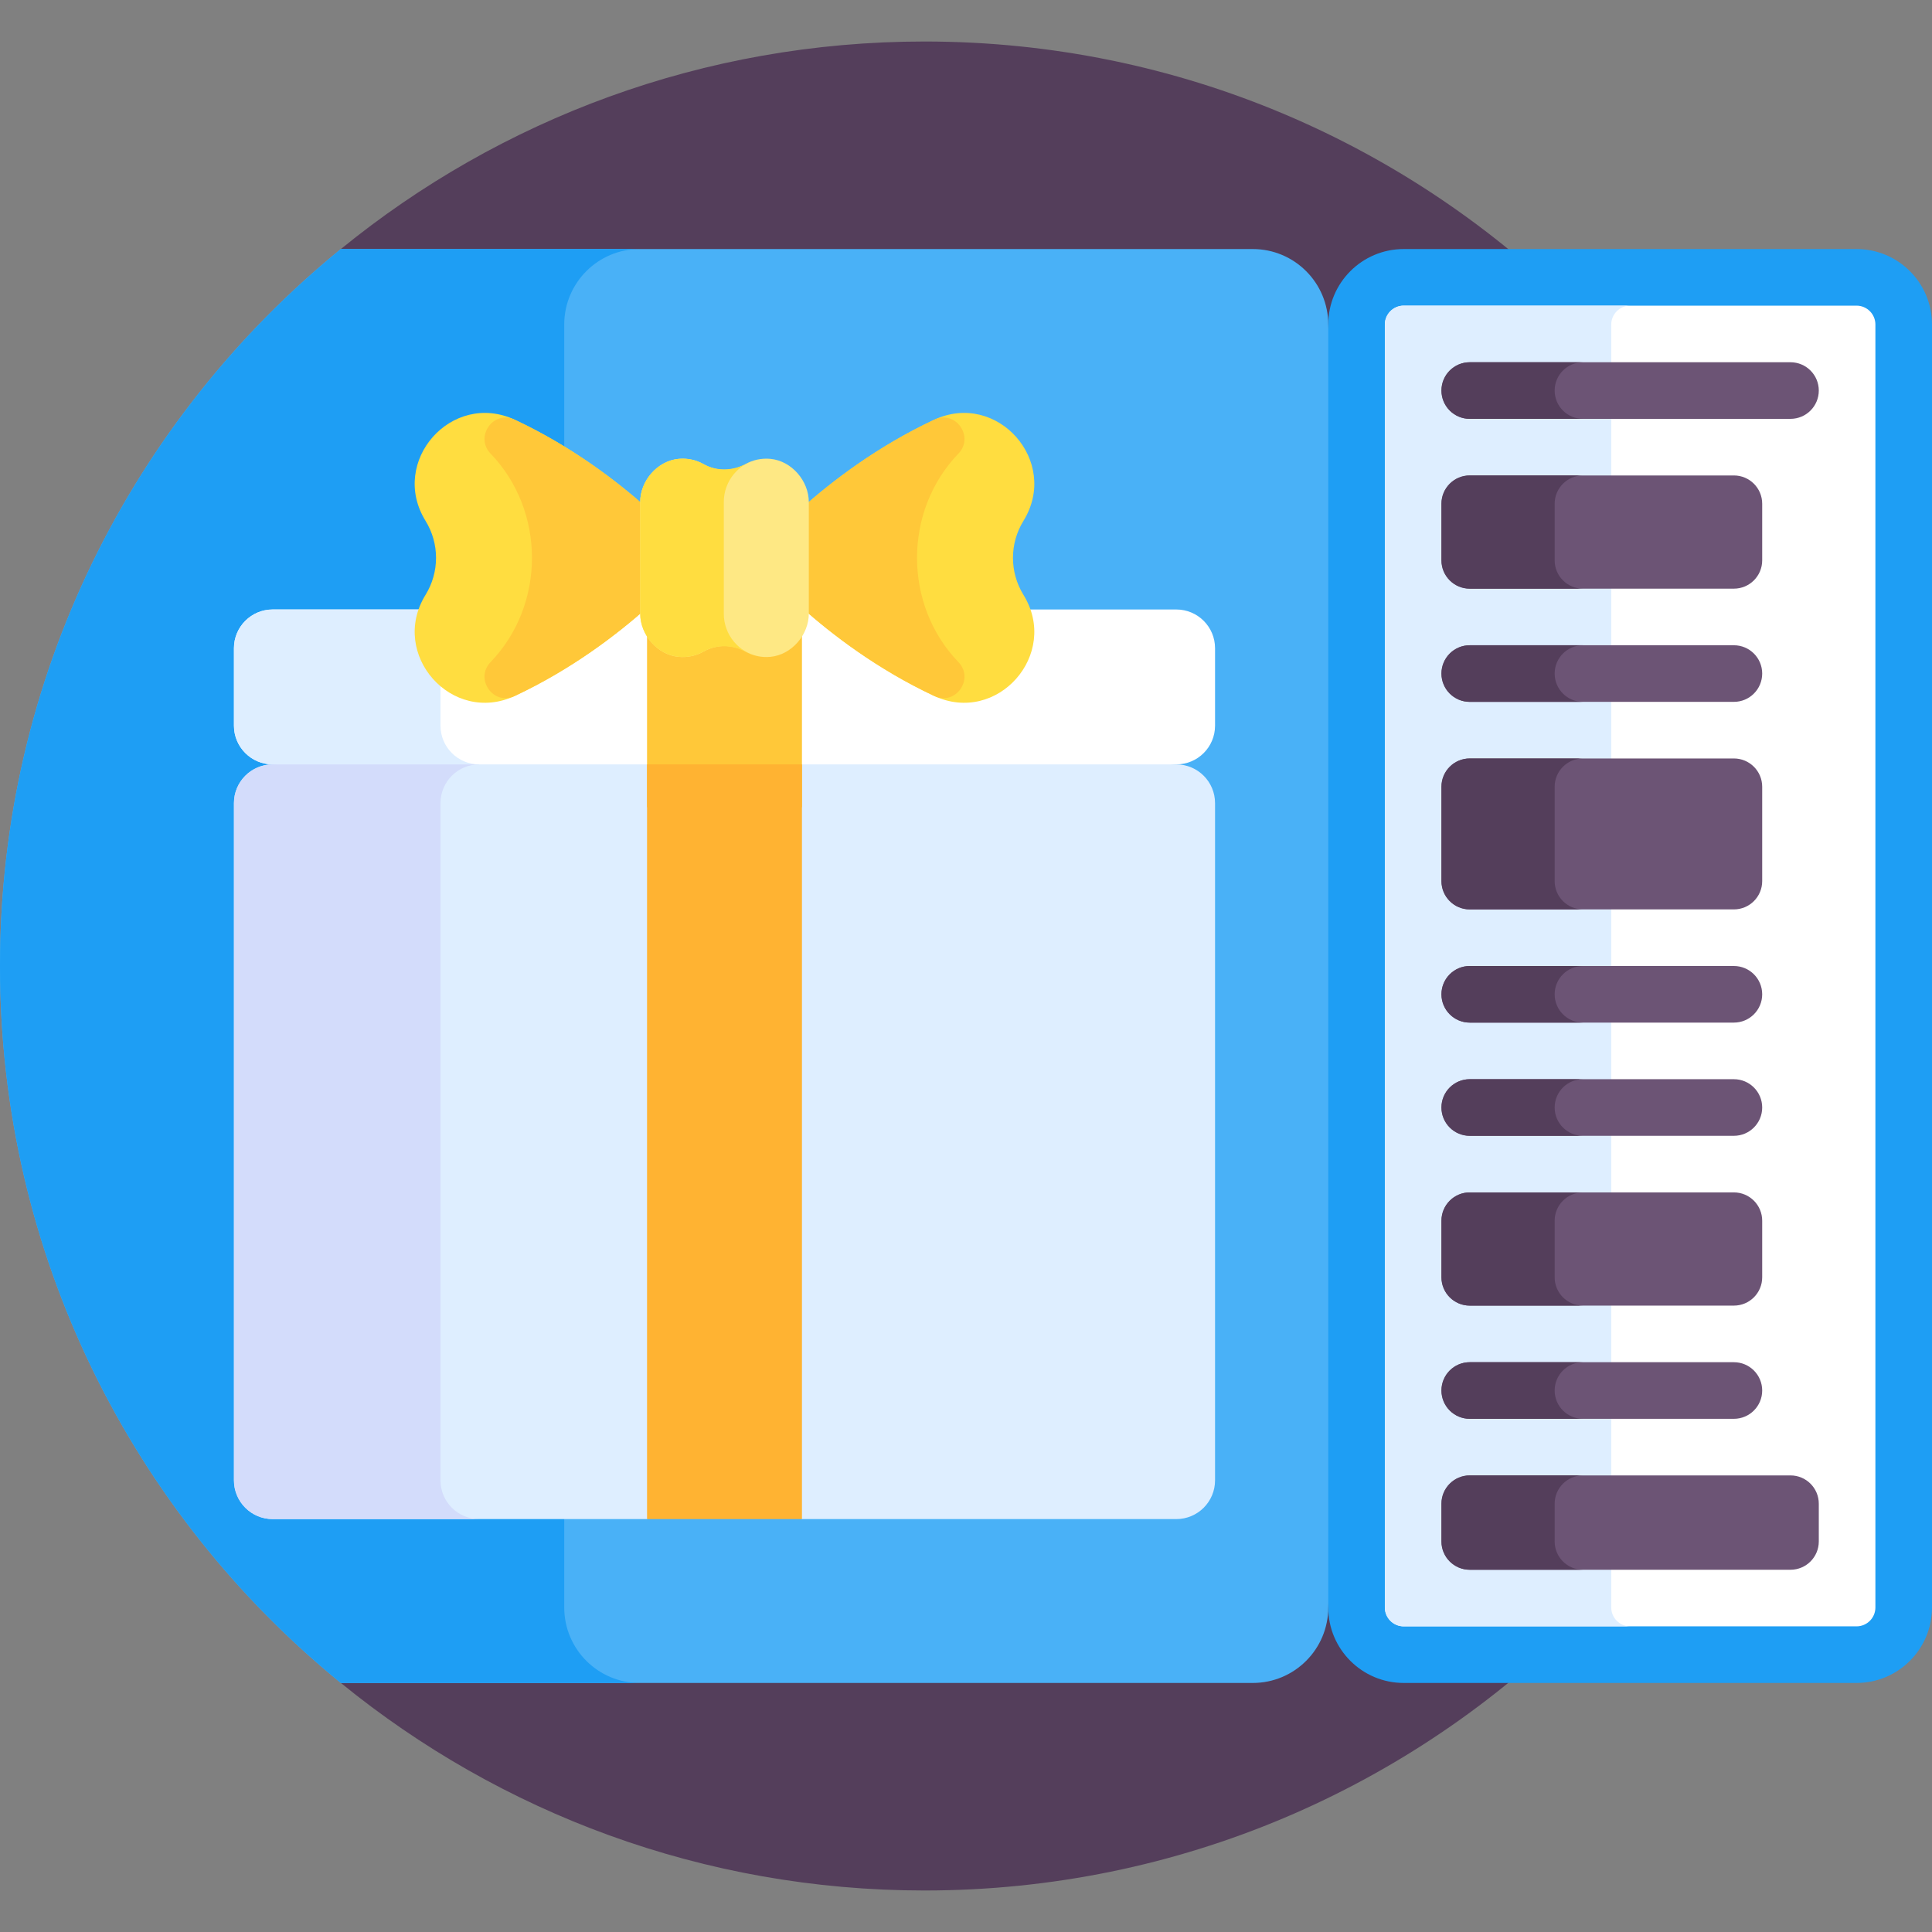 <svg id="Capa_1" enable-background="new 0 0 512 512" height="512" viewBox="0 0 512 512" width="512" xmlns="http://www.w3.org/2000/svg"><rect x="0" y="0" width="512" height="512" fill="#808080" stroke="none"/><g><g><g><path d="m245 11c-58.662 0-112.499 20.627-154.68 55.01v379.98c42.181 34.383 96.018 55.01 154.68 55.01 135.31 0 245-109.69 245-245s-109.69-245-245-245z" fill="#543e5b"/></g></g><g><g><path d="m352 426-20-170 20-170c0-11.046 8.954-20 20-20h120c11.046 0 20 8.954 20 20v340c0 11.046-8.954 20-20 20h-120c-11.046 0-20-8.954-20-20z" fill="#1e9ef4"/></g></g><g><g><path d="m352 86v340c0 11.046-8.954 20-20 20h-241.68c-55.12-44.92-90.32-113.35-90.32-190s35.2-145.08 90.32-190h241.68c11.046 0 20 8.954 20 20z" fill="#49b1f7"/></g></g><g><g><path d="m149.529 426v-340c0-11.046 8.954-20 20-20h-79.209c-55.12 44.92-90.32 113.35-90.32 190s35.2 145.08 90.32 190h79.209c-11.045 0-20-8.954-20-20z" fill="#1e9ef4"/></g></g><g><g><path d="m367 86c0-2.757 2.243-5 5-5h120c2.757 0 5 2.243 5 5v340c0 2.757-2.243 5-5 5h-120c-2.757 0-5-2.243-5-5z" fill="#fff"/></g></g><g><g><path d="m427 426v-340c0-2.757 2.243-5 5-5h-60c-2.757 0-5 2.243-5 5v340c0 2.757 2.243 5 5 5h60c-2.757 0-5-2.243-5-5z" fill="#deeeff"/></g></g><g><g><path d="m474.5 96h-85c-4.142 0-7.5 3.358-7.5 7.5 0 4.142 3.358 7.5 7.5 7.5h85c4.142 0 7.5-3.358 7.5-7.5 0-4.142-3.358-7.5-7.5-7.5z" fill="#6c5475"/></g></g><g><g><path d="m412 103.5c0-4.142 3.358-7.5 7.5-7.5h-30c-4.142 0-7.5 3.358-7.5 7.5s3.358 7.5 7.5 7.5h30c-4.142 0-7.5-3.358-7.5-7.5z" fill="#543e5b"/></g></g><g><g><path d="m459.5 171h-70c-4.142 0-7.5 3.358-7.5 7.5 0 4.142 3.358 7.5 7.5 7.5h70c4.142 0 7.5-3.358 7.5-7.5 0-4.142-3.358-7.5-7.5-7.5z" fill="#6c5475"/></g></g><g><g><path d="m412 178.5c0-4.142 3.358-7.5 7.5-7.5h-30c-4.142 0-7.5 3.358-7.5 7.5s3.358 7.5 7.5 7.5h30c-4.142 0-7.5-3.358-7.5-7.5z" fill="#543e5b"/></g></g><g><g><path d="m459.5 256h-70c-4.142 0-7.5 3.358-7.5 7.5 0 4.142 3.358 7.5 7.5 7.5h70c4.142 0 7.5-3.358 7.5-7.5 0-4.142-3.358-7.5-7.5-7.5z" fill="#6c5475"/></g></g><g><g><path d="m412 263.5c0-4.142 3.358-7.5 7.5-7.5h-30c-4.142 0-7.5 3.358-7.5 7.5s3.358 7.5 7.5 7.5h30c-4.142 0-7.5-3.358-7.5-7.5z" fill="#543e5b"/></g></g><g><g><path d="m459.5 286h-70c-4.142 0-7.5 3.358-7.5 7.5 0 4.142 3.358 7.5 7.5 7.5h70c4.142 0 7.5-3.358 7.5-7.5 0-4.142-3.358-7.5-7.5-7.5z" fill="#6c5475"/></g></g><g><g><path d="m412 293.5c0-4.142 3.358-7.5 7.5-7.5h-30c-4.142 0-7.5 3.358-7.5 7.5s3.358 7.5 7.5 7.5h30c-4.142 0-7.5-3.358-7.5-7.5z" fill="#543e5b"/></g></g><g><g><path d="m459.5 361h-70c-4.142 0-7.5 3.358-7.5 7.5 0 4.142 3.358 7.5 7.5 7.5h70c4.142 0 7.5-3.358 7.5-7.5 0-4.142-3.358-7.5-7.5-7.5z" fill="#6c5475"/></g></g><g><g><path d="m412 368.5c0-4.142 3.358-7.5 7.5-7.5h-30c-4.142 0-7.5 3.358-7.5 7.5s3.358 7.5 7.5 7.5h30c-4.142 0-7.5-3.358-7.5-7.5z" fill="#543e5b"/></g></g><g><g><path d="m459.5 126h-70c-4.142 0-7.5 3.358-7.5 7.5v15c0 4.142 3.358 7.5 7.5 7.5h70c4.142 0 7.5-3.358 7.5-7.5v-15c0-4.142-3.358-7.5-7.5-7.5z" fill="#6c5475"/></g></g><g><g><path d="m412 148.5v-15c0-4.142 3.358-7.5 7.5-7.5h-30c-4.142 0-7.5 3.358-7.5 7.5v15c0 4.142 3.358 7.5 7.5 7.5h30c-4.142 0-7.5-3.358-7.5-7.5z" fill="#543e5b"/></g></g><g><g><path d="m459.5 201h-70c-4.142 0-7.5 3.358-7.5 7.5v25c0 4.142 3.358 7.5 7.5 7.5h70c4.142 0 7.5-3.358 7.5-7.5v-25c0-4.142-3.358-7.5-7.5-7.5z" fill="#6c5475"/></g></g><g><g><path d="m412 233.5v-25c0-4.142 3.358-7.5 7.5-7.5h-30c-4.142 0-7.5 3.358-7.5 7.5v25c0 4.142 3.358 7.5 7.5 7.5h30c-4.142 0-7.5-3.358-7.5-7.5z" fill="#543e5b"/></g></g><g><g><path d="m459.5 316h-70c-4.142 0-7.5 3.358-7.5 7.5v15c0 4.142 3.358 7.5 7.5 7.5h70c4.142 0 7.5-3.358 7.5-7.5v-15c0-4.142-3.358-7.5-7.5-7.5z" fill="#6c5475"/></g></g><g><g><path d="m412 338.5v-15c0-4.142 3.358-7.5 7.5-7.5h-30c-4.142 0-7.5 3.358-7.5 7.5v15c0 4.142 3.358 7.5 7.5 7.5h30c-4.142 0-7.5-3.358-7.5-7.5z" fill="#543e5b"/></g></g><g><g><path d="m474.5 391h-85c-4.142 0-7.5 3.358-7.5 7.5v10c0 4.142 3.358 7.5 7.5 7.5h85c4.142 0 7.5-3.358 7.5-7.5v-10c0-4.142-3.358-7.5-7.5-7.5z" fill="#6c5475"/></g></g><g><g><path d="m412 408.5v-10c0-4.142 3.358-7.5 7.5-7.5h-30c-4.142 0-7.5 3.358-7.5 7.5v10c0 4.142 3.358 7.5 7.5 7.5h30c-4.142 0-7.5-3.358-7.5-7.5z" fill="#543e5b"/></g></g><g><g><g><path d="m311.737 202.573-119.737 13.684-119.737-13.684c-5.668 0-10.263-4.595-10.263-10.263v-20.526c0-5.668 4.595-10.263 10.263-10.263h239.474c5.668 0 10.263 4.595 10.263 10.263v20.526c0 5.668-4.595 10.263-10.263 10.263z" fill="#fff"/></g></g><g><g><path d="m127 202.573c-5.668 0-10.263-4.595-10.263-10.263v-20.526c0-5.668 4.595-10.263 10.263-10.263h-54.737c-5.668 0-10.263 4.595-10.263 10.263v20.526c0 5.668 4.595 10.263 10.263 10.263l54.737 6.255z" fill="#deeeff"/></g></g><g><g><path d="m311.737 202.573h-99.211l-20.526 13.684-20.526-13.684h-99.211c-5.668 0-10.263 4.595-10.263 10.263v179.474c0 5.668 4.595 10.263 10.263 10.263h99.211l20.526-11.573 20.526 11.573h99.211c5.668 0 10.263-4.595 10.263-10.263v-179.474c0-5.668-4.595-10.263-10.263-10.263z" fill="#deeeff"/></g></g><g><g><path d="m116.737 392.31v-179.474c0-5.668 4.595-10.263 10.263-10.263h-54.737c-5.668 0-10.263 4.595-10.263 10.263v179.474c0 5.668 4.595 10.263 10.263 10.263h54.737c-5.668 0-10.263-4.595-10.263-10.263z" fill="#d3dcfb"/></g></g><g><g><path d="m171.474 213.915v-52.395h41.052v52.395l-20.526 2.342z" fill="#ffc839"/></g></g><g><g><g><path d="m199.51 147.836s18.141 22.537 47.982 36.561c16.756 7.874 33.463-10.999 23.737-26.752-3.712-6.013-3.712-13.606 0-19.618 9.726-15.753-6.981-34.626-23.737-26.752-29.841 14.024-47.982 36.561-47.982 36.561z" fill="#ffdd40"/></g></g><g><g><path d="m253.99 120.211c4.276-4.442-.702-11.591-6.308-9.023-.063.029-.126.058-.189.088-29.841 14.024-47.982 36.561-47.982 36.561s18.141 22.537 47.982 36.561c.063.03.126.059.189.088 5.606 2.567 10.585-4.581 6.308-9.023-14.623-15.191-14.623-40.063 0-55.252z" fill="#ffc839"/></g></g><g><g><path d="m184.49 147.836s-18.141 22.537-47.982 36.561c-16.756 7.874-33.463-10.999-23.737-26.752 3.712-6.013 3.712-13.606 0-19.618-9.726-15.753 6.981-34.626 23.737-26.752 29.841 14.024 47.982 36.561 47.982 36.561z" fill="#ffdd40"/></g></g><g><g><path d="m130.01 120.211c-4.276-4.442.702-11.591 6.308-9.023.063.029.126.058.189.088 29.841 14.024 47.982 36.561 47.982 36.561s-18.141 22.537-47.982 36.561c-.063.03-.126.059-.189.088-5.606 2.567-10.585-4.581-6.308-9.023 14.623-15.191 14.623-40.063 0-55.252z" fill="#ffc839"/></g></g><g><g><path d="m204.212 121.606c-2.442-.239-4.744.303-6.686 1.406-3.425 1.945-7.627 1.945-11.052 0-1.942-1.103-4.244-1.645-6.686-1.406-5.587.546-10.131 5.836-10.131 11.449v29.561c0 5.614 4.544 10.903 10.131 11.449 2.442.239 4.744-.303 6.686-1.406 3.425-1.945 7.627-1.945 11.052 0 1.942 1.103 4.244 1.645 6.686 1.406 5.587-.546 10.131-5.836 10.131-11.449v-29.561c0-5.613-4.544-10.902-10.131-11.449z" fill="#fee884"/></g></g><g><g><path d="m191.812 162.629v-29.587c0-5.61 4.024-10.401 9.374-11.328-1.228.208-2.389.61-3.448 1.18-3.528 1.902-7.801 2.071-11.291.102-1.892-1.068-4.125-1.604-6.495-1.405-5.675.475-10.294 5.771-10.294 11.466v29.557c0 5.695 4.619 10.991 10.294 11.466 2.37.198 4.602-.338 6.495-1.405 3.491-1.969 7.763-1.8 11.291.102 1.058.57 2.22.972 3.448 1.18-5.35-.927-9.374-5.717-9.374-11.328z" fill="#ffdd40"/></g></g></g><g><g><path d="m171.474 202.573h41.053v200h-41.053z" fill="#ffb332"/></g></g></g></g></svg>
